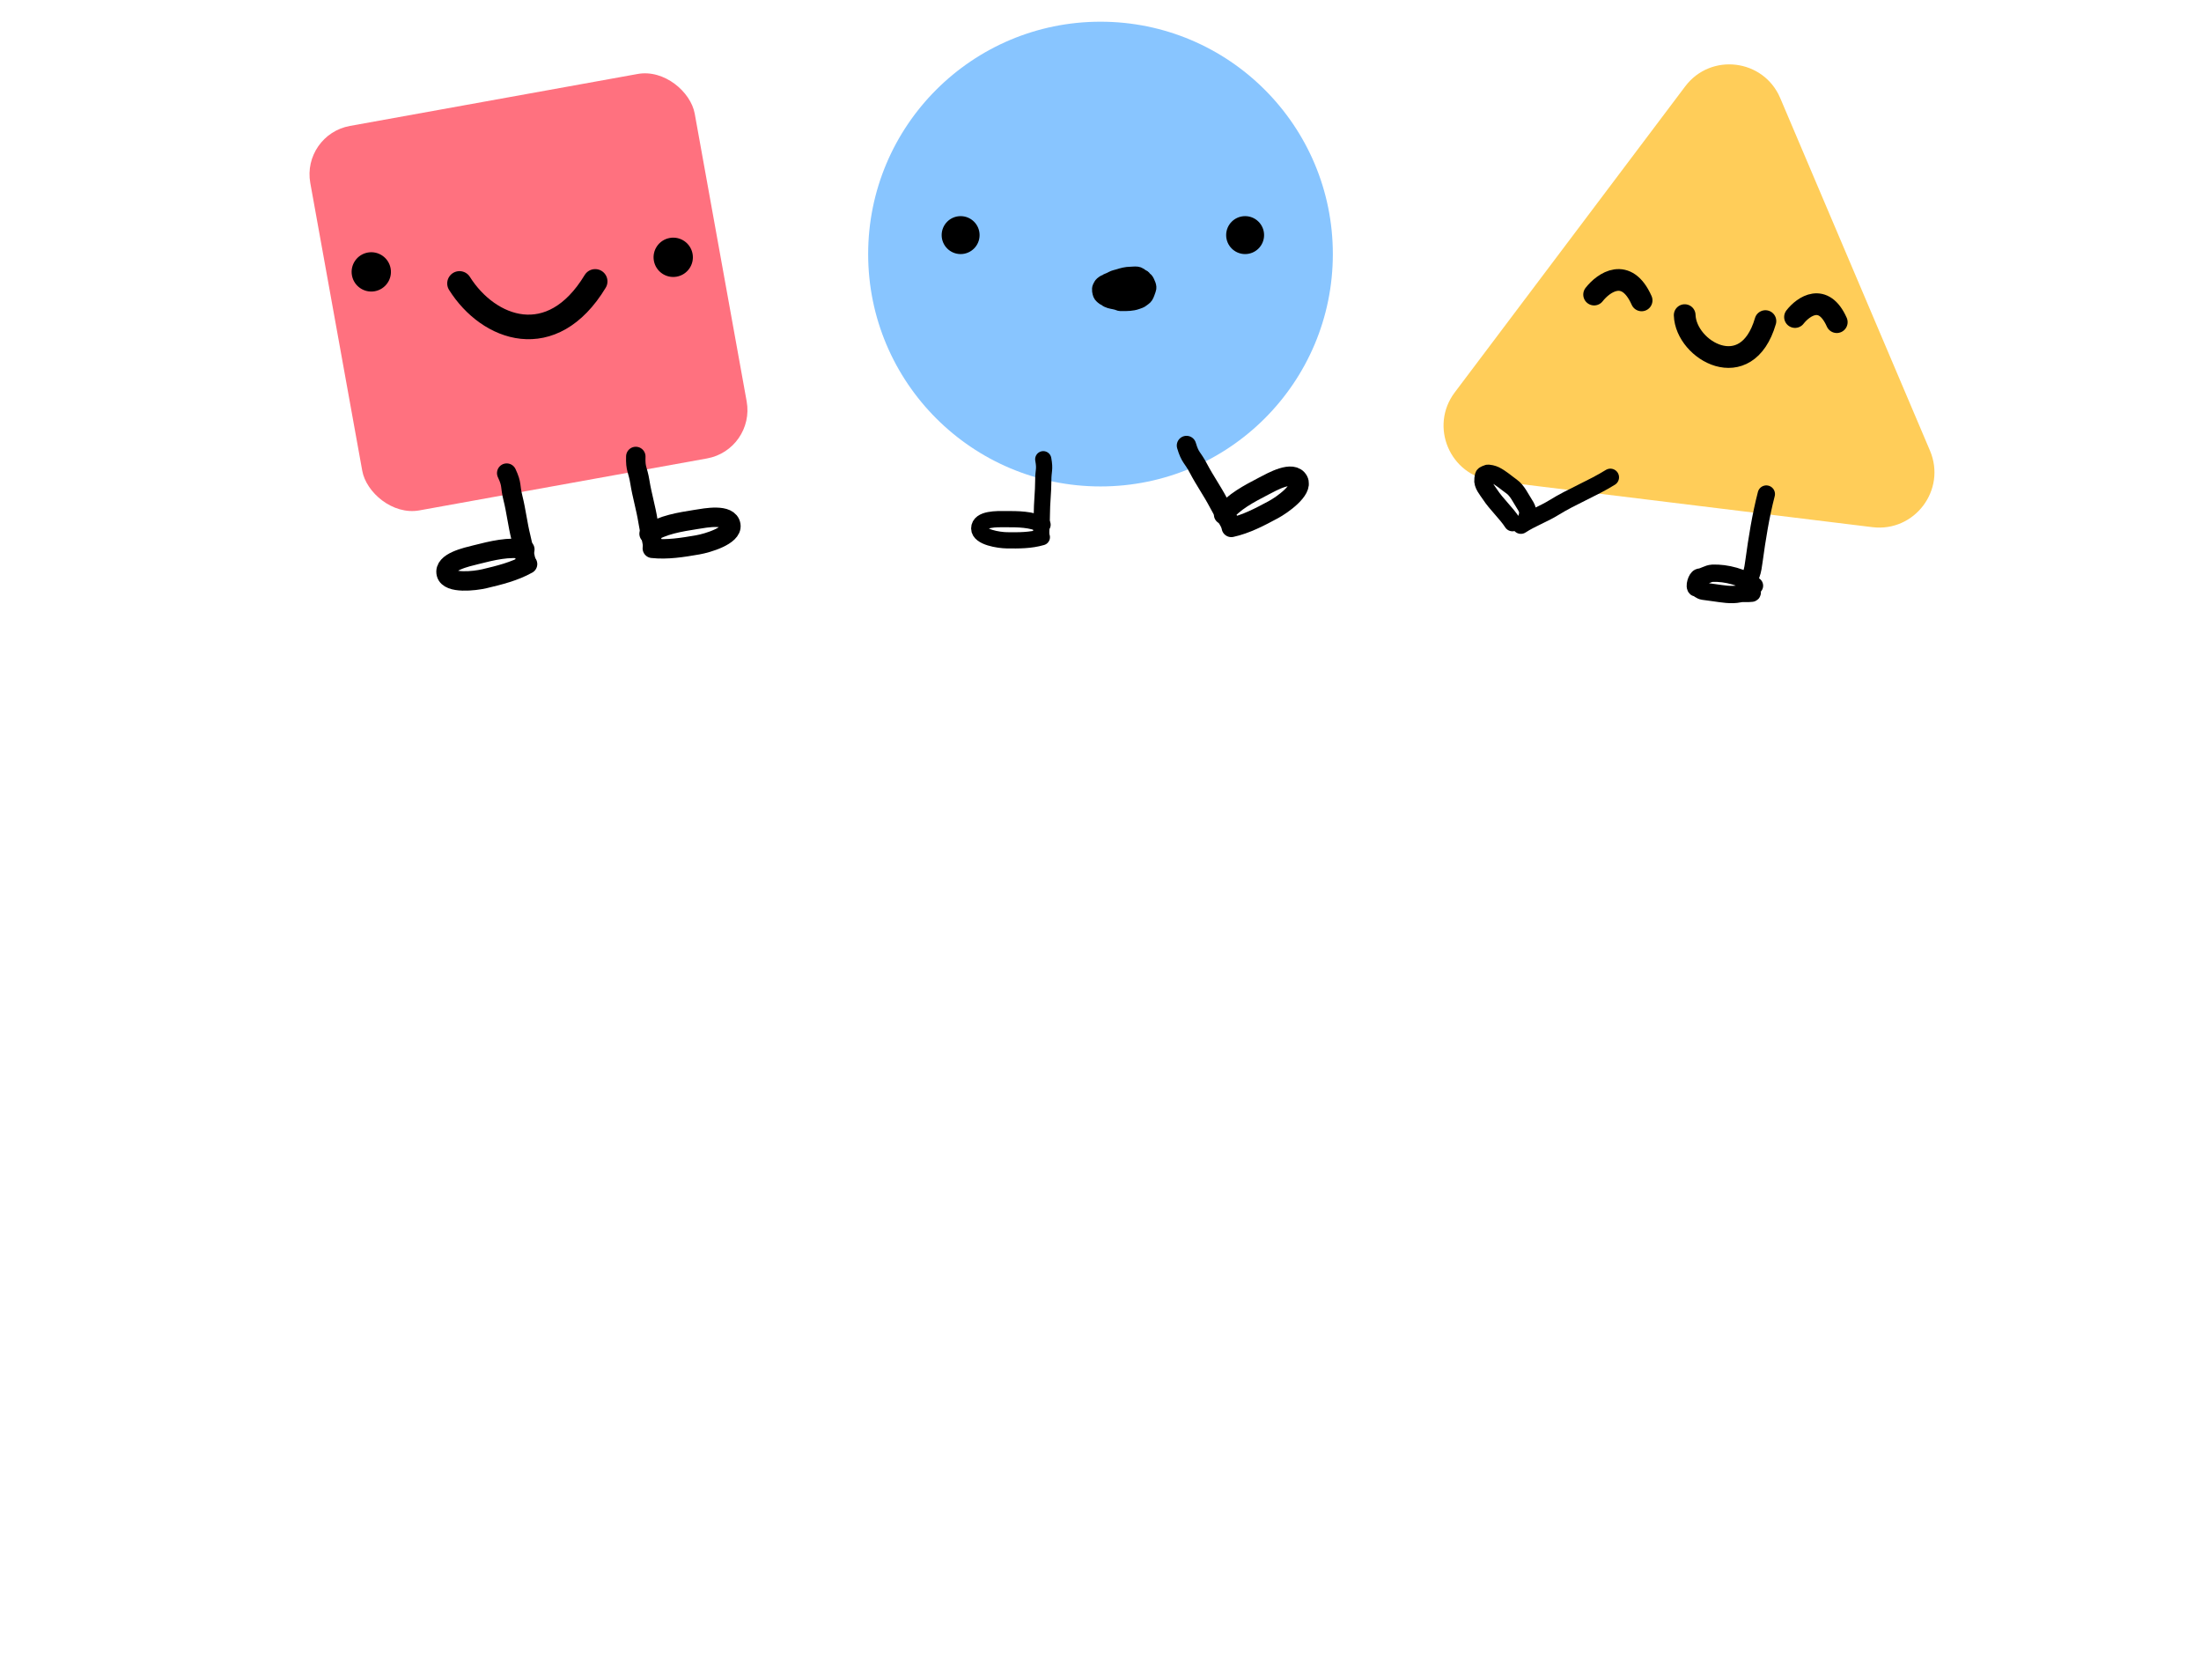 <svg width="971" height="741" viewBox="0 0 971 741" fill="none" xmlns="http://www.w3.org/2000/svg">
<g clip-path="url(#clip0_729_1267)" filter="url(#filter0_d_729_1267)">
<g filter="url(#filter1_d_729_1267)">
<path fill-rule="evenodd" clip-rule="evenodd" d="M960.639 344.282V687.84C960.639 709.649 940.655 727.329 916.003 727.329H583.065C583.041 727.444 583.016 727.559 582.991 727.674H384.862C384.837 727.559 384.813 727.444 384.788 727.329H53.636C28.984 727.329 9 709.649 9 687.84V338.753C9 334.956 9.606 331.284 10.737 327.808C20.138 236.515 106.899 165 212.54 165H758.884C870.803 165 961.532 245.267 961.532 344.282H960.639Z" fill="white"/>
</g>
<path d="M743.437 34.543C754.732 19.544 778.028 22.398 785.369 39.68L851.438 195.214C858.779 212.496 844.66 231.244 826.023 228.96L658.292 208.411C639.655 206.127 630.479 184.526 641.775 169.527L743.437 34.543Z" fill="#FFCD59"/>
<path d="M710.437 206.979C702.465 211.938 693.541 215.362 685.542 220.32C680.823 223.244 675.584 225.064 670.955 228.095" stroke="black" stroke-width="7.643" stroke-linecap="round"/>
<path d="M673.171 226.054C674.328 222.809 674.379 221.568 672.543 218.764C670.909 216.268 669.366 212.8 666.91 211.067C664.394 209.291 662.275 207.301 659.546 205.952C658.852 205.609 656.704 204.963 656.023 205.297C654.315 206.134 654.561 205.649 654.231 207.787C653.86 210.195 656.067 212.599 657.262 214.424C660.252 218.99 664.33 222.504 667.253 226.967" stroke="black" stroke-width="7.643" stroke-linecap="round"/>
<path d="M779.234 214.36C776.764 223.868 775.142 234.037 773.817 243.761C773.519 245.953 773.271 247.939 772.531 249.943C772.093 251.127 771.216 252.485 771.045 253.744" stroke="black" stroke-width="7.643" stroke-linecap="round"/>
<path d="M774.011 254.79C769.294 251.092 761.516 249.025 755.478 249.293C753.439 249.384 751.598 250.864 749.77 251.016C748.426 251.129 747.222 255.503 748.368 255.799C749.5 256.091 750.182 257.046 751.426 257.216C753.017 257.432 754.608 257.649 756.2 257.866C759.691 258.341 763.775 259.122 767.245 258.37C769.084 257.971 770.926 258.363 772.783 258.096C773.82 257.947 771.619 254.231 771.132 253.898" stroke="black" stroke-width="7.643" stroke-linecap="round"/>
<path d="M703.267 126.361C707.472 120.969 717.55 113.933 724.22 128.928" stroke="black" stroke-width="9.579" stroke-linecap="round"/>
<path d="M791.891 136.274C795.588 131.533 804.45 125.346 810.315 138.531" stroke="black" stroke-width="9.579" stroke-linecap="round"/>
<path d="M743.225 135.428C743.704 151.071 770.563 166.484 778.837 138.059" stroke="black" stroke-width="9.579" stroke-linecap="round"/>
<rect x="133.039" y="55.829" width="172.333" height="172.333" rx="21.677" transform="rotate(-10.236 133.039 55.829)" fill="#FF717F"/>
<circle cx="163.795" cy="116.358" r="8.671" transform="rotate(-10.236 163.795 116.358)" fill="black"/>
<circle cx="297.002" cy="109.927" r="8.671" transform="rotate(-10.236 297.002 109.927)" fill="black"/>
<path d="M202.711 121.446C215.58 141.884 243.487 152.081 262.574 120.549" stroke="black" stroke-width="10.839" stroke-linecap="round"/>
<path d="M280.49 197.779C280.287 203.59 281.378 203.338 282.288 209.035C283.215 214.837 284.932 220.48 285.862 226.301C286.486 230.206 287.485 233.909 288.125 237.912" stroke="black" stroke-width="8.568" stroke-linecap="round"/>
<path d="M286.346 231.867C292.227 227.885 299.933 226.699 307.034 225.565C311.329 224.878 321.596 222.868 322.432 228.101C323.168 232.711 312.214 236.002 307.827 236.762C301.128 237.923 294.386 239.012 287.781 238.3" stroke="black" stroke-width="8.568" stroke-linecap="round"/>
<path d="M223.537 205.12C226.006 210.384 224.903 210.581 226.303 216.177C227.729 221.877 228.366 227.741 229.797 233.46C230.757 237.296 231.292 241.094 232.276 245.026" stroke="black" stroke-width="8.568" stroke-linecap="round"/>
<path d="M231.539 238.769C224.566 237.416 217.014 239.352 210.038 241.098C205.819 242.153 195.587 244.336 196.874 249.477C198.007 254.006 209.373 252.731 213.706 251.707C220.324 250.144 226.951 248.498 232.745 245.248" stroke="black" stroke-width="8.568" stroke-linecap="round"/>
<circle cx="485.5" cy="108.5" r="102.5" fill="#88C5FF"/>
<circle cx="549.301" cy="100.133" r="8.367" fill="black"/>
<circle cx="423.791" cy="100.133" r="8.367" fill="black"/>
<path d="M503.536 118.261C503.372 118.097 503.133 117.946 502.901 117.82C501.828 116.931 500.064 117.36 498.749 117.36C496.913 117.36 495.123 117.845 493.436 118.383C492.481 118.687 491.51 118.821 490.616 119.32C490.093 119.612 489.517 119.928 488.943 120.071C488.428 120.198 488.02 120.768 487.501 120.836C487.211 120.874 486.423 121.464 486.174 121.68C485.782 122.021 485.458 122.647 485.219 123.153C484.82 124 485.132 125.443 485.45 126.243C485.661 126.772 486.201 127.156 486.578 127.53C486.938 127.887 487.434 127.937 487.789 128.245C488.825 129.144 490.252 129.346 491.487 129.597C492.082 129.718 492.837 129.876 493.384 130.133C493.993 130.419 494.569 130.362 495.224 130.362H495.271C497.375 130.362 499.436 130.362 501.466 129.654C502.304 129.362 503.239 129.111 503.94 128.503C504.439 128.07 505.128 127.711 505.497 127.115C506.087 126.165 506.316 125.12 506.741 124.054C507.232 122.821 506.307 121.352 505.869 120.321C505.633 119.764 504.951 119.637 504.684 119.041C504.521 118.677 503.821 118.546 503.536 118.261Z" fill="black"/>
<path d="M502.498 117.618C502.812 117.767 503.27 117.996 503.536 118.261C503.821 118.546 504.521 118.677 504.684 119.041C504.951 119.637 505.633 119.764 505.869 120.321C506.307 121.352 507.232 122.821 506.741 124.054C506.316 125.12 506.087 126.165 505.497 127.115C505.128 127.711 504.439 128.07 503.94 128.503C503.239 129.111 502.304 129.362 501.466 129.654C499.421 130.368 497.344 130.362 495.224 130.362C494.569 130.362 493.993 130.419 493.384 130.133C492.837 129.876 492.082 129.718 491.487 129.597C490.252 129.346 488.825 129.144 487.789 128.245C487.434 127.937 486.938 127.887 486.578 127.53C486.201 127.156 485.661 126.772 485.45 126.243C485.132 125.443 484.82 124 485.219 123.153C485.458 122.647 485.782 122.021 486.174 121.68C486.423 121.464 487.211 120.874 487.501 120.836C488.02 120.768 488.428 120.198 488.943 120.071C489.517 119.928 490.093 119.612 490.616 119.32C491.51 118.821 492.48 118.687 493.436 118.383C495.123 117.845 496.913 117.36 498.749 117.36C500.461 117.36 502.935 116.633 503.652 119.034" stroke="black" stroke-width="6.555" stroke-linecap="round"/>
<path d="M460.248 199C461.109 203.767 460.248 203.703 460.248 208.522C460.248 213.43 459.627 218.312 459.627 223.237C459.627 226.541 459.316 229.727 459.316 233.113" stroke="black" stroke-width="7.157" stroke-linecap="round"/>
<path d="M459.937 227.893C454.974 225.383 448.961 225.42 443.416 225.42C440.062 225.42 432 225.115 432 229.542C432 233.442 440.742 234.713 444.175 234.762C449.418 234.837 454.684 234.847 459.626 233.389" stroke="black" stroke-width="7.157" stroke-linecap="round"/>
<path d="M523.439 192.955C525.09 198.531 526.045 197.945 528.715 203.059C531.434 208.267 534.853 213.074 537.581 218.3C539.412 221.806 541.534 225 543.41 228.593" stroke="black" stroke-width="8.568" stroke-linecap="round"/>
<path d="M539.806 223.425C544.12 217.783 551.052 214.214 557.426 210.885C561.282 208.872 570.38 203.709 572.833 208.406C574.994 212.545 565.649 219.141 561.73 221.253C555.745 224.479 549.697 227.65 543.207 229.07" stroke="black" stroke-width="8.568" stroke-linecap="round"/>
</g>
<defs>
<filter id="filter0_d_729_1267" x="-1.937" y="-1.362" width="975.873" height="745.873" filterUnits="userSpaceOnUse" color-interpolation-filters="sRGB">
<feFlood flood-opacity="0" result="BackgroundImageFix"/>
<feColorMatrix in="SourceAlpha" type="matrix" values="0 0 0 0 0 0 0 0 0 0 0 0 0 0 0 0 0 0 127 0" result="hardAlpha"/>
<feOffset dy="3.575"/>
<feGaussianBlur stdDeviation="4.468"/>
<feComposite in2="hardAlpha" operator="out"/>
<feColorMatrix type="matrix" values="0 0 0 0 0 0 0 0 0 0 0 0 0 0 0 0 0 0 0.1 0"/>
<feBlend mode="normal" in2="BackgroundImageFix" result="effect1_dropShadow_729_1267"/>
<feBlend mode="normal" in="SourceGraphic" in2="effect1_dropShadow_729_1267" result="shape"/>
</filter>
<filter id="filter1_d_729_1267" x="9" y="165" width="957" height="577.866" filterUnits="userSpaceOnUse" color-interpolation-filters="sRGB">
<feFlood flood-opacity="0" result="BackgroundImageFix"/>
<feColorMatrix in="SourceAlpha" type="matrix" values="0 0 0 0 0 0 0 0 0 0 0 0 0 0 0 0 0 0 127 0" result="hardAlpha"/>
<feOffset dx="4.468" dy="15.192"/>
<feComposite in2="hardAlpha" operator="out"/>
<feColorMatrix type="matrix" values="0 0 0 0 0.89 0 0 0 0 0.89 0 0 0 0 0.89 0 0 0 1 0"/>
<feBlend mode="normal" in2="BackgroundImageFix" result="effect1_dropShadow_729_1267"/>
<feBlend mode="normal" in="SourceGraphic" in2="effect1_dropShadow_729_1267" result="shape"/>
</filter>
<clipPath id="clip0_729_1267">
<rect width="958" height="728" fill="white" transform="translate(7 4)"/>
</clipPath>
</defs>
</svg>
